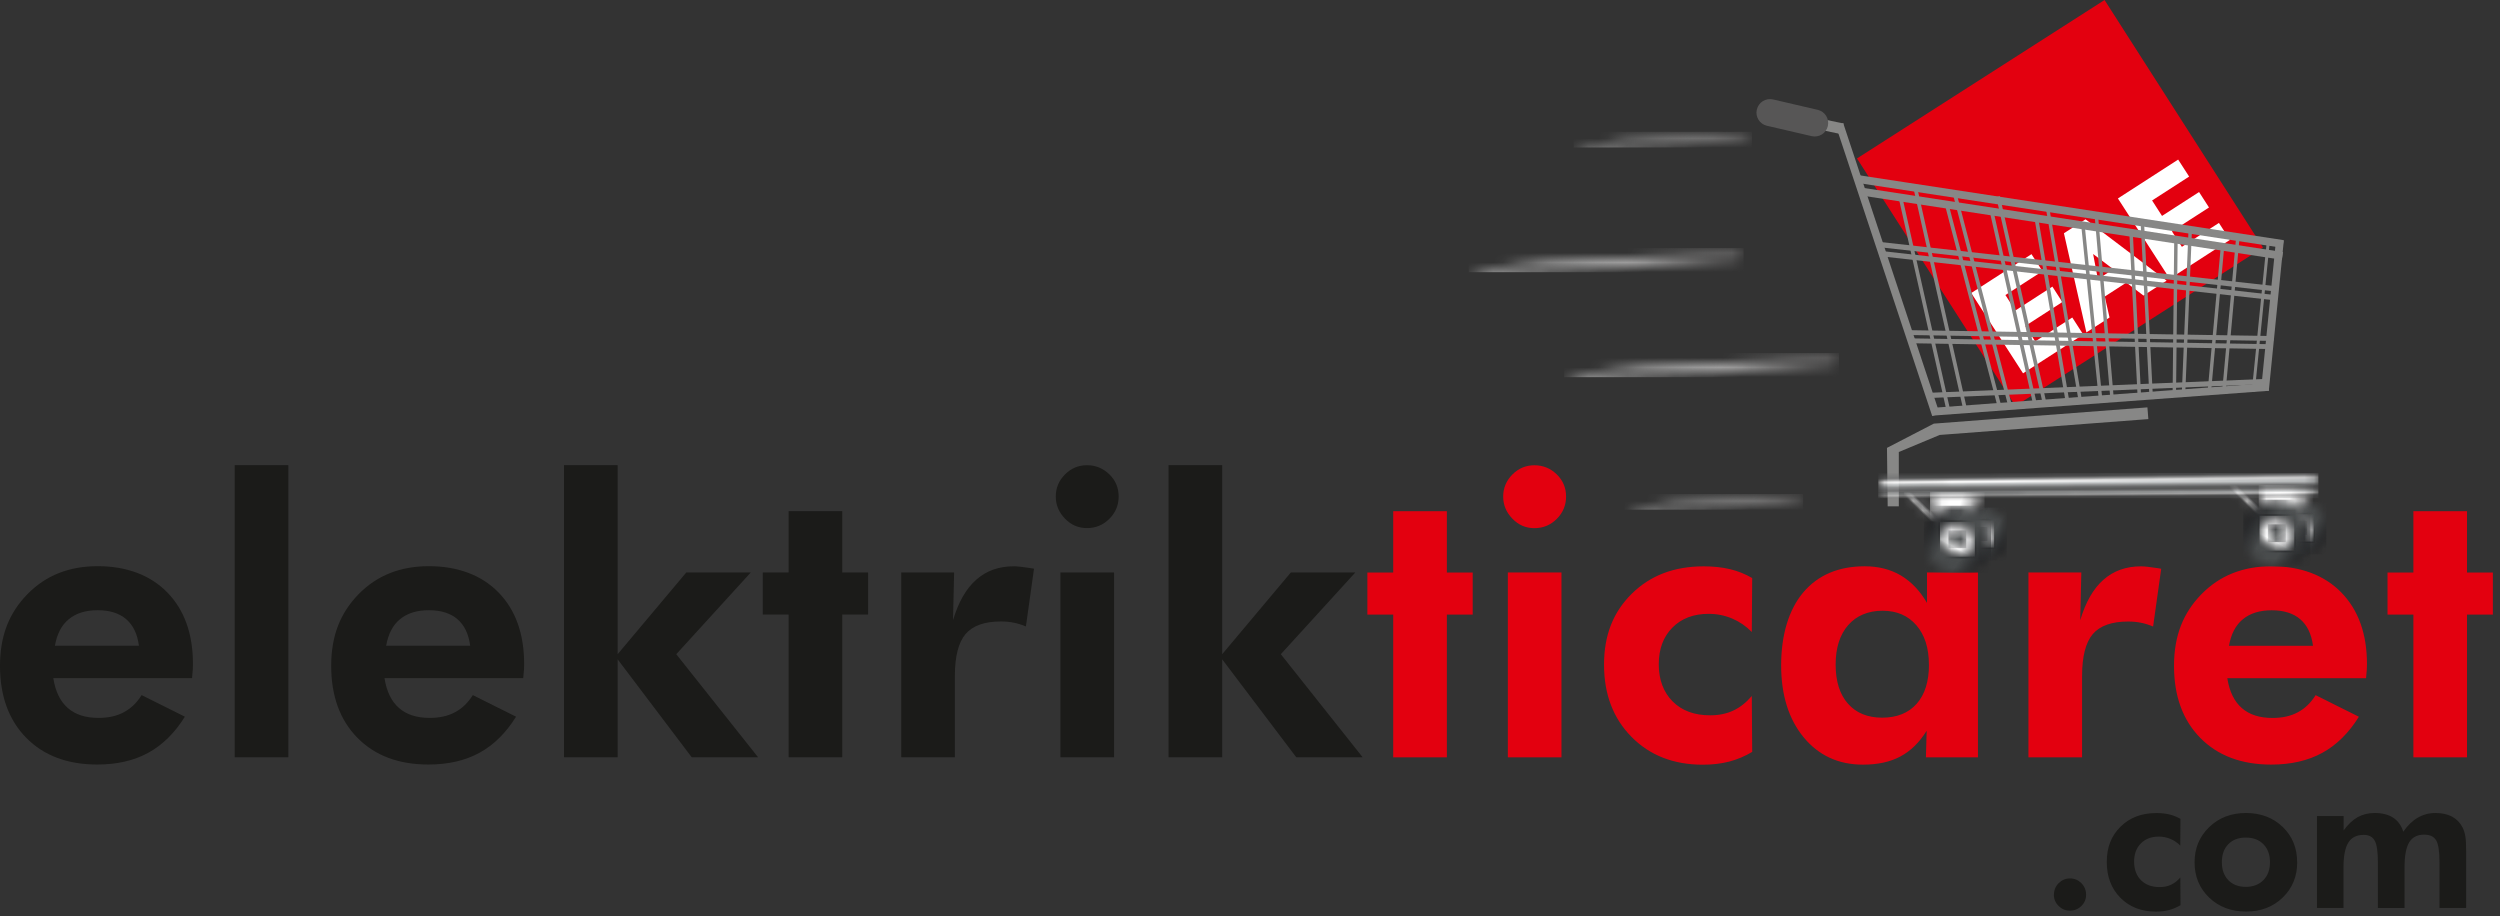 <svg width="262" height="96" viewBox="0 0 262 96" fill="none" xmlns="http://www.w3.org/2000/svg">
<rect x="0" y="0" width="262" height="96" fill="#333333" stroke="none"/>
<path fill-rule="evenodd" clip-rule="evenodd" d="M197.829 53.063H198.996V47.37L203.281 45.582L225.147 43.921L225.05 42.693L202.661 44.397L197.756 46.937L197.829 53.063Z" fill="#878786"/>
<mask id="mask0_575_6513" style="mask-type:luminance" maskUnits="userSpaceOnUse" x="204" y="53" width="7" height="6">
<path d="M207.557 53.202C209.086 53.202 210.325 54.442 210.325 55.964C210.325 57.487 209.086 58.727 207.557 58.727C206.028 58.727 204.794 57.487 204.794 55.964C204.794 54.442 206.034 53.202 207.557 53.202Z" fill="white"/>
</mask>
<g mask="url(#mask0_575_6513)">
<path d="M210.32 53.202H204.789V58.733H210.32V53.202Z" fill="url(#paint0_linear_575_6513)"/>
</g>
<mask id="mask1_575_6513" style="mask-type:luminance" maskUnits="userSpaceOnUse" x="205" y="54" width="5" height="4">
<path d="M207.57 57.541C208.436 57.529 209.134 56.819 209.122 55.946C209.11 55.08 208.4 54.382 207.528 54.394C206.661 54.406 205.963 55.116 205.975 55.989C205.987 56.855 206.697 57.553 207.57 57.541Z" fill="white"/>
</mask>
<g mask="url(#mask1_575_6513)">
<path d="M209.137 54.381H205.972V57.547H209.137V54.381Z" fill="url(#paint1_linear_575_6513)"/>
</g>
<mask id="mask2_575_6513" style="mask-type:luminance" maskUnits="userSpaceOnUse" x="206" y="54" width="3" height="4">
<path d="M207.575 57.391C208.364 57.379 208.99 56.735 208.984 55.952C208.971 55.17 208.328 54.538 207.545 54.544C206.757 54.556 206.131 55.2 206.137 55.982C206.149 56.771 206.793 57.397 207.575 57.391Z" fill="white"/>
</mask>
<g mask="url(#mask2_575_6513)">
<path d="M208.988 54.532H206.124V57.397H208.988V54.532Z" fill="url(#paint2_linear_575_6513)"/>
</g>
<mask id="mask3_575_6513" style="mask-type:luminance" maskUnits="userSpaceOnUse" x="206" y="55" width="3" height="2">
<path d="M207.562 56.692C207.965 56.692 208.29 56.355 208.284 55.952C208.284 55.549 207.947 55.224 207.544 55.23C207.14 55.23 206.815 55.567 206.821 55.97C206.821 56.373 207.158 56.699 207.562 56.692Z" fill="white"/>
</mask>
<g mask="url(#mask3_575_6513)">
<path d="M208.29 55.23H206.821V56.698H208.29V55.23Z" fill="url(#paint3_linear_575_6513)"/>
</g>
<mask id="mask4_575_6513" style="mask-type:luminance" maskUnits="userSpaceOnUse" x="238" y="52" width="6" height="7">
<path d="M241.037 52.564C242.566 52.564 243.8 53.804 243.8 55.326C243.8 56.849 242.56 58.089 241.037 58.089C239.514 58.089 238.269 56.849 238.269 55.326C238.269 53.804 239.508 52.564 241.037 52.564Z" fill="white"/>
</mask>
<g mask="url(#mask4_575_6513)">
<path d="M243.8 52.564H238.269V58.095H243.8V52.564Z" fill="url(#paint4_linear_575_6513)"/>
</g>
<mask id="mask5_575_6513" style="mask-type:luminance" maskUnits="userSpaceOnUse" x="239" y="53" width="4" height="4">
<path d="M241.052 56.903C241.919 56.891 242.617 56.181 242.605 55.308C242.593 54.441 241.883 53.743 241.01 53.755C240.143 53.767 239.445 54.478 239.457 55.344C239.469 56.211 240.179 56.909 241.052 56.897" fill="white"/>
</mask>
<g mask="url(#mask5_575_6513)">
<path d="M242.611 53.743H239.445V56.909H242.611V53.743Z" fill="url(#paint5_linear_575_6513)"/>
</g>
<mask id="mask6_575_6513" style="mask-type:luminance" maskUnits="userSpaceOnUse" x="239" y="53" width="4" height="4">
<path d="M241.054 56.753C241.842 56.741 242.468 56.097 242.462 55.314C242.45 54.532 241.806 53.9 241.024 53.906C240.235 53.918 239.609 54.562 239.615 55.344C239.627 56.133 240.271 56.759 241.054 56.753Z" fill="white"/>
</mask>
<g mask="url(#mask6_575_6513)">
<path d="M242.469 53.894H239.604V56.759H242.469V53.894Z" fill="url(#paint6_linear_575_6513)"/>
</g>
<mask id="mask7_575_6513" style="mask-type:luminance" maskUnits="userSpaceOnUse" x="240" y="54" width="2" height="3">
<path d="M241.042 56.055C241.445 56.055 241.77 55.718 241.764 55.315C241.764 54.911 241.427 54.586 241.024 54.592C240.62 54.592 240.295 54.929 240.301 55.333C240.301 55.736 240.638 56.061 241.042 56.055Z" fill="white"/>
</mask>
<g mask="url(#mask7_575_6513)">
<path d="M241.763 54.592H240.295V56.061H241.763V54.592Z" fill="url(#paint7_linear_575_6513)"/>
</g>
<path d="M220.557 -2.99874e-06L194.613 16.605L211.218 42.549L237.162 25.944L220.557 -2.99874e-06Z" fill="#E3000F"/>
<path fill-rule="evenodd" clip-rule="evenodd" d="M221.964 20.792L228.271 16.723L229.421 18.505L225.539 21.009L226.58 22.628L230.462 20.124L231.503 21.743L227.621 24.247L228.662 25.866L232.544 23.362L233.694 25.143L227.386 29.212L221.958 20.798L221.964 20.792ZM206.592 30.704L212.9 26.636L214.049 28.417L210.167 30.921L211.209 32.54L215.091 30.036L216.132 31.655L212.25 34.159L213.291 35.778L217.173 33.274L218.323 35.056L212.015 39.124L206.586 30.71L206.592 30.704ZM216.3 24.445L218.563 22.983L227.061 29.41L224.636 30.975L222.842 29.615L220.58 31.078L221.079 33.274L218.654 34.839L216.3 24.445ZM219.358 26.612L219.857 29.254L221.476 28.213L219.358 26.618V26.612Z" fill="white"/>
<mask id="mask8_575_6513" style="mask-type:luminance" maskUnits="userSpaceOnUse" x="199" y="51" width="5" height="4">
<path d="M200.592 51.595L203.168 54.111L202.644 54.652L199.521 51.607L200.592 51.595Z" fill="white"/>
</mask>
<g mask="url(#mask8_575_6513)">
<path d="M203.168 51.595H199.521V54.652H203.168V51.595Z" fill="url(#paint8_linear_575_6513)"/>
</g>
<mask id="mask9_575_6513" style="mask-type:luminance" maskUnits="userSpaceOnUse" x="202" y="51" width="6" height="5">
<path d="M205.475 51.535L207.985 51.866C207.985 51.866 207.119 54.544 204.675 55.038C202.725 55.435 202.34 52.69 202.268 51.571L205.475 51.535Z" fill="white"/>
</mask>
<g mask="url(#mask9_575_6513)">
<path d="M207.985 51.535H202.268V55.441H207.985V51.535Z" fill="url(#paint9_linear_575_6513)"/>
</g>
<mask id="mask10_575_6513" style="mask-type:luminance" maskUnits="userSpaceOnUse" x="233" y="50" width="5" height="5">
<path d="M234.728 50.873L237.623 53.696L237.094 54.237L233.663 50.885L234.728 50.873Z" fill="white"/>
</mask>
<g mask="url(#mask10_575_6513)">
<path d="M237.623 50.873H233.663V54.237H237.623V50.873Z" fill="url(#paint10_linear_575_6513)"/>
</g>
<mask id="mask11_575_6513" style="mask-type:luminance" maskUnits="userSpaceOnUse" x="236" y="50" width="7" height="5">
<path d="M237.799 50.837L242.439 51.451C242.439 51.451 241.572 54.129 239.129 54.622C236.962 55.062 236.734 51.625 236.709 50.849L237.799 50.837Z" fill="white"/>
</mask>
<g mask="url(#mask11_575_6513)">
<path d="M242.445 50.837H236.709V55.068H242.445V50.837Z" fill="url(#paint11_linear_575_6513)"/>
</g>
<path d="M200.123 35.457L200.115 35.969L238.147 36.586L238.155 36.075L200.123 35.457Z" fill="#878786"/>
<path d="M196.983 26.287L196.922 26.837L238.312 31.466L238.374 30.915L196.983 26.287Z" fill="#878786"/>
<path d="M232.722 26.009L231.376 40.849L231.736 40.882L233.082 26.041L232.722 26.009Z" fill="#878786"/>
<path d="M227.692 40.924L227.854 25.414L228.216 25.42L228.053 40.93L227.692 40.924Z" fill="#878786"/>
<path d="M223.53 24.59L223.163 24.609L224.038 41.884L224.405 41.865L223.53 24.59Z" fill="#878786"/>
<path d="M218.502 23.839L218.137 23.876L219.969 41.972L220.334 41.935L218.502 23.839Z" fill="#878786"/>
<path d="M213.619 22.942L213.233 23.008L216.506 42.274L216.892 42.209L213.619 22.942Z" fill="#878786"/>
<path d="M208.928 22.183L208.546 22.269L213.084 42.439L213.466 42.353L208.928 22.183Z" fill="#878786"/>
<path d="M204.256 21.57L203.878 21.669L209.318 42.511L209.697 42.412L204.256 21.57Z" fill="#878786"/>
<path d="M199.38 20.728L198.998 20.814L203.979 42.969L204.36 42.883L199.38 20.728Z" fill="#878786"/>
<path d="M195.083 19.664L194.959 20.473L239.139 27.226L239.263 26.416L195.083 19.664Z" fill="#878786"/>
<path d="M237.642 39.698L202.007 41.173L202.029 41.714L237.665 40.239L237.642 39.698Z" fill="#878786"/>
<path d="M199.87 34.598L199.862 35.109L238.243 35.732L238.251 35.221L199.87 34.598Z" fill="#878786"/>
<path d="M197.071 25.362L197.01 25.912L238.502 30.552L238.563 30.001L197.071 25.362Z" fill="#878786"/>
<path d="M234.375 24.538L232.896 40.859L233.255 40.892L234.735 24.57L234.375 24.538Z" fill="#878786"/>
<path d="M229.349 24.287L228.66 41.064L229.021 41.079L229.709 24.302L229.349 24.287Z" fill="#878786"/>
<path d="M224.703 23.391L224.342 23.41L225.258 41.55L225.619 41.532L224.703 23.391Z" fill="#878786"/>
<path d="M219.877 22.597L219.518 22.628L221.142 41.541L221.502 41.51L219.877 22.597Z" fill="#878786"/>
<path d="M214.808 22.04L214.452 22.1L217.798 41.799L218.154 41.739L214.808 22.04Z" fill="#878786"/>
<path d="M209.589 20.56L209.208 20.646L214.027 42.066L214.409 41.98L209.589 20.56Z" fill="#878786"/>
<path d="M205.09 20.425L204.712 20.524L210.412 42.362L210.791 42.263L205.09 20.425Z" fill="#878786"/>
<path d="M200.883 19.506L200.501 19.592L205.775 43.032L206.156 42.946L200.883 19.506Z" fill="#878786"/>
<path d="M235.987 41.014L237.564 25.258L237.877 25.288L236.3 41.044L235.987 41.014Z" fill="#878786"/>
<path d="M194.556 18.325L194.432 19.134L239.202 25.976L239.325 25.167L194.556 18.325Z" fill="#878786"/>
<path d="M202.451 42.748L237.714 40.142L237.78 40.954L202.511 43.56L202.451 42.748Z" fill="#878786"/>
<path d="M193.168 12.902L192.392 13.16L202.494 43.6L203.271 43.342L193.168 12.902Z" fill="#878786"/>
<path d="M238.531 25.122L236.956 40.878L237.77 40.96L239.345 25.203L238.531 25.122Z" fill="#878786"/>
<path d="M188.709 11.996L188.473 13.115L192.966 14.063L193.202 12.944L188.709 11.996Z" fill="#878786"/>
<path fill-rule="evenodd" clip-rule="evenodd" d="M184.113 11.482C183.939 12.24 184.408 13.004 185.172 13.179L189.861 14.268C190.619 14.443 191.383 13.973 191.558 13.209C191.733 12.45 191.263 11.686 190.499 11.512L185.816 10.422C185.052 10.248 184.294 10.717 184.119 11.482" fill="#575656"/>
<mask id="mask12_575_6513" style="mask-type:luminance" maskUnits="userSpaceOnUse" x="196" y="49" width="47" height="3">
<path d="M196.851 50.831C196.851 51.228 197.188 51.541 197.603 51.535L242.236 50.993C242.646 50.993 242.977 50.662 242.971 50.271C242.971 49.874 242.628 49.561 242.218 49.567L197.585 50.108C197.176 50.108 196.851 50.439 196.851 50.831Z" fill="white"/>
</mask>
<g mask="url(#mask12_575_6513)">
<path d="M242.971 49.567H196.845V51.547H242.971V49.567Z" fill="url(#paint12_linear_575_6513)"/>
</g>
<mask id="mask13_575_6513" style="mask-type:luminance" maskUnits="userSpaceOnUse" x="196" y="50" width="47" height="3">
<path d="M196.842 51.884C196.842 51.697 197.173 51.541 197.583 51.541L242.234 50.999C242.643 50.999 242.98 51.144 242.98 51.324C242.98 51.511 242.649 51.667 242.24 51.667L197.589 52.209C197.179 52.209 196.842 52.065 196.842 51.884Z" fill="white"/>
</mask>
<g mask="url(#mask13_575_6513)">
<path d="M242.972 50.993H196.833V52.215H242.972V50.993Z" fill="url(#paint13_linear_575_6513)"/>
</g>
<mask id="mask14_575_6513" style="mask-type:luminance" maskUnits="userSpaceOnUse" x="164" y="13" width="20" height="3">
<path d="M182.997 13.847C177.544 14.575 171.664 14.521 166.115 15.189C165.381 15.279 165.627 15.243 164.911 15.393C165.958 15.448 166.982 15.393 168.029 15.351C172.819 15.195 178.519 15.207 183.141 14.701C183.412 14.665 183.593 14.443 183.557 14.202C183.514 13.967 183.262 13.805 182.991 13.841" fill="white"/>
</mask>
<g mask="url(#mask14_575_6513)">
<path d="M183.604 13.811H164.916V15.454H183.604V13.811Z" fill="url(#paint14_linear_575_6513)"/>
</g>
<mask id="mask15_575_6513" style="mask-type:luminance" maskUnits="userSpaceOnUse" x="153" y="26" width="30" height="3">
<path d="M181.803 26.058C173.395 27.178 164.331 27.099 155.779 28.129C154.648 28.267 155.033 28.207 153.925 28.448C155.544 28.532 157.115 28.442 158.734 28.387C166.119 28.147 174.9 28.159 182.032 27.388C182.447 27.328 182.73 26.985 182.67 26.624C182.604 26.257 182.218 26.004 181.803 26.064" fill="white"/>
</mask>
<g mask="url(#mask15_575_6513)">
<path d="M182.73 25.998H153.925V28.526H182.73V25.998Z" fill="url(#paint15_linear_575_6513)"/>
</g>
<mask id="mask16_575_6513" style="mask-type:luminance" maskUnits="userSpaceOnUse" x="163" y="37" width="30" height="3">
<path d="M191.799 37.06C183.391 38.179 174.327 38.101 165.775 39.13C164.644 39.269 165.029 39.209 163.921 39.449C165.54 39.534 167.111 39.443 168.73 39.389C176.115 39.148 184.896 39.16 192.028 38.39C192.443 38.33 192.726 37.987 192.666 37.626C192.6 37.259 192.214 37.006 191.799 37.066" fill="white"/>
</mask>
<g mask="url(#mask16_575_6513)">
<path d="M192.726 37H163.921V39.528H192.726V37Z" fill="url(#paint16_linear_575_6513)"/>
</g>
<mask id="mask17_575_6513" style="mask-type:luminance" maskUnits="userSpaceOnUse" x="170" y="51" width="19" height="3">
<path d="M188.363 51.805C182.91 52.534 177.03 52.48 171.481 53.148C170.747 53.238 170.994 53.202 170.277 53.352C171.325 53.406 172.348 53.352 173.395 53.316C178.186 53.16 183.885 53.172 188.507 52.666C188.778 52.63 188.959 52.407 188.923 52.166C188.881 51.932 188.628 51.769 188.363 51.805Z" fill="white"/>
</mask>
<g mask="url(#mask17_575_6513)">
<path d="M188.966 51.769H170.278V53.412H188.966V51.769Z" fill="url(#paint17_linear_575_6513)"/>
</g>
<path d="M122.465 48.748H128.086V68.561L135.278 59.997H142.037L134.231 68.561L142.808 79.364H135.85L128.086 69.097V79.364H122.465V48.748ZM111.132 79.364V59.991H116.753V79.364H111.132ZM110.645 52.034C110.645 51.137 110.97 50.367 111.608 49.723C112.258 49.073 113.022 48.754 113.919 48.754C114.815 48.754 115.604 49.073 116.26 49.711C116.916 50.349 117.235 51.125 117.235 52.034C117.235 52.943 116.91 53.725 116.26 54.375C115.604 55.025 114.833 55.344 113.919 55.344C113.004 55.344 112.252 55.013 111.608 54.351C110.97 53.689 110.645 52.925 110.645 52.034ZM99.883 64.974C100.449 63.084 101.256 61.676 102.315 60.749C103.38 59.81 104.686 59.347 106.257 59.347C106.606 59.347 107.196 59.413 108.008 59.539C108.171 59.563 108.285 59.587 108.364 59.599L107.515 65.654C107.1 65.48 106.672 65.341 106.239 65.257C105.812 65.167 105.36 65.13 104.891 65.13C103.182 65.13 101.948 65.57 101.196 66.442C100.449 67.321 100.07 68.79 100.07 70.842V79.364H94.449V59.991H99.992L99.877 64.974H99.883ZM82.646 79.364V64.402H79.938V59.997H82.646V53.569H88.268V59.997H90.976V64.402H88.268V79.364H82.646ZM59.108 48.748H64.729V68.561L71.921 59.997H78.68L70.874 68.561L79.451 79.364H72.493L64.729 69.097V79.364H59.108V48.748ZM54.835 71.071H40.294C40.517 72.467 41.022 73.508 41.817 74.2C42.605 74.892 43.676 75.236 45.031 75.236C46.054 75.236 46.944 75.043 47.685 74.64C48.431 74.249 49.051 73.647 49.55 72.846L54.083 75.109C53.029 76.806 51.747 78.07 50.255 78.889C48.75 79.713 46.963 80.123 44.904 80.123C41.769 80.123 39.289 79.184 37.453 77.318C35.624 75.452 34.709 72.936 34.709 69.777C34.709 66.617 35.666 64.234 37.58 62.272C39.494 60.31 41.949 59.335 44.94 59.335C47.932 59.335 50.453 60.249 52.247 62.091C54.034 63.927 54.931 66.43 54.931 69.602C54.931 69.777 54.925 69.957 54.913 70.168C54.901 70.373 54.871 70.668 54.835 71.065V71.071ZM49.274 67.676C49.117 66.448 48.672 65.522 47.938 64.89C47.209 64.264 46.21 63.951 44.952 63.951C43.694 63.951 42.683 64.264 41.925 64.89C41.161 65.516 40.685 66.448 40.469 67.676H49.274ZM24.598 79.364V48.748H30.219V79.364H24.598ZM20.12 71.071H5.585C5.808 72.467 6.313 73.508 7.108 74.2C7.896 74.892 8.968 75.236 10.322 75.236C11.345 75.236 12.236 75.043 12.976 74.64C13.722 74.249 14.342 73.647 14.842 72.846L19.374 75.109C18.32 76.806 17.038 78.07 15.546 78.889C14.041 79.713 12.254 80.123 10.195 80.123C7.06 80.123 4.58 79.184 2.744 77.318C0.915 75.452 0 72.936 0 69.777C0 66.617 0.957 64.234 2.871 62.272C4.785 60.31 7.24 59.335 10.232 59.335C13.223 59.335 15.745 60.249 17.538 62.091C19.326 63.927 20.222 66.43 20.222 69.602C20.222 69.777 20.216 69.957 20.204 70.168C20.192 70.373 20.162 70.668 20.126 71.065L20.12 71.071ZM14.559 67.676C14.402 66.448 13.957 65.522 13.223 64.89C12.495 64.264 11.495 63.951 10.238 63.951C8.98 63.951 7.969 64.264 7.21 64.89C6.446 65.516 5.97 66.448 5.754 67.676H14.559Z" fill="#1B1B19"/>
<path d="M252.922 79.37V64.408H250.213V60.003H252.922V53.575H258.543V60.003H261.251V64.408H258.543V79.37H252.922ZM247.962 71.077H233.422C233.644 72.473 234.15 73.514 234.944 74.206C235.733 74.898 236.804 75.242 238.158 75.242C239.181 75.242 240.072 75.049 240.812 74.646C241.559 74.254 242.179 73.653 242.678 72.852L247.21 75.115C246.157 76.812 244.875 78.076 243.382 78.895C241.878 79.719 240.09 80.129 238.032 80.129C234.896 80.129 232.417 79.19 230.581 77.324C228.751 75.458 227.837 72.942 227.837 69.783C227.837 66.623 228.793 64.24 230.707 62.278C232.621 60.316 235.077 59.341 238.068 59.341C241.059 59.341 243.581 60.255 245.374 62.097C247.162 63.933 248.059 66.436 248.059 69.608C248.059 69.783 248.053 69.963 248.041 70.174C248.029 70.379 247.999 70.674 247.962 71.071V71.077ZM242.401 67.682C242.245 66.454 241.799 65.528 241.065 64.896C240.337 64.27 239.338 63.957 238.08 63.957C236.822 63.957 235.811 64.27 235.053 64.896C234.288 65.522 233.813 66.454 233.596 67.682H242.401ZM218.014 64.98C218.58 63.09 219.386 61.682 220.446 60.755C221.511 59.816 222.817 59.353 224.388 59.353C224.737 59.353 225.327 59.419 226.139 59.545C226.302 59.569 226.416 59.593 226.494 59.605L225.646 65.66C225.23 65.486 224.803 65.347 224.37 65.263C223.943 65.173 223.491 65.136 223.022 65.136C221.312 65.136 220.079 65.576 219.326 66.448C218.58 67.327 218.201 68.796 218.201 70.848V79.37H212.58V59.997H218.123L218.008 64.98H218.014ZM207.295 79.37H201.836L201.915 76.584C201.15 77.811 200.236 78.708 199.158 79.28C198.087 79.852 196.781 80.135 195.24 80.135C192.67 80.135 190.6 79.178 189.023 77.27C187.452 75.362 186.664 72.84 186.664 69.717C186.664 66.593 187.44 63.909 188.981 62.085C190.534 60.255 192.682 59.347 195.433 59.347C196.871 59.347 198.129 59.672 199.212 60.31C200.296 60.96 201.217 61.916 201.951 63.187V59.991H207.289V79.364L207.295 79.37ZM202.149 69.65C202.149 67.911 201.71 66.539 200.837 65.528C199.959 64.51 198.779 64.005 197.292 64.005C195.806 64.005 194.56 64.51 193.687 65.516C192.809 66.527 192.375 67.899 192.375 69.656C192.375 71.414 192.809 72.78 193.669 73.749C194.53 74.724 195.728 75.212 197.256 75.212C198.785 75.212 200.019 74.724 200.874 73.749C201.728 72.78 202.155 71.408 202.155 69.656L202.149 69.65ZM183.63 78.799C182.866 79.256 182.06 79.593 181.217 79.816C180.374 80.032 179.46 80.141 178.455 80.141C175.403 80.141 172.905 79.172 170.986 77.228C169.066 75.284 168.103 72.768 168.103 69.656C168.103 66.545 169.072 64.137 171.01 62.224C172.942 60.31 175.451 59.353 178.539 59.353C179.562 59.353 180.489 59.455 181.301 59.648C182.114 59.84 182.896 60.153 183.63 60.58L183.588 66.232C182.992 65.624 182.306 65.154 181.53 64.823C180.754 64.493 179.923 64.33 179.056 64.33C177.48 64.33 176.21 64.817 175.259 65.78C174.308 66.749 173.838 68.025 173.838 69.62C173.838 71.215 174.326 72.545 175.295 73.514C176.258 74.477 177.564 74.965 179.219 74.965C180.128 74.965 180.94 74.802 181.638 74.471C182.348 74.146 182.992 73.635 183.588 72.942L183.63 78.799ZM158.022 79.37V59.997H163.643V79.37H158.022ZM157.534 52.04C157.534 51.143 157.859 50.373 158.497 49.729C159.147 49.079 159.911 48.76 160.808 48.76C161.705 48.76 162.493 49.079 163.149 49.717C163.805 50.355 164.124 51.131 164.124 52.04C164.124 52.949 163.799 53.731 163.149 54.381C162.493 55.031 161.723 55.35 160.808 55.35C159.893 55.35 159.141 55.019 158.497 54.357C157.859 53.695 157.534 52.931 157.534 52.04ZM146.009 79.37V64.408H143.3V60.003H146.009V53.575H151.63V60.003H154.338V64.408H151.63V79.37H146.009Z" fill="#E3000F"/>
<path d="M245.61 95.151H242.817V85.521H245.61V87.032C246.067 86.4 246.56 85.936 247.078 85.642C247.596 85.353 248.192 85.202 248.848 85.202C249.648 85.202 250.298 85.365 250.798 85.69C251.303 86.021 251.658 86.508 251.863 87.164C252.308 86.514 252.814 86.021 253.379 85.696C253.945 85.365 254.565 85.202 255.239 85.202C255.913 85.202 256.497 85.329 256.973 85.581C257.442 85.834 257.815 86.207 258.074 86.713C258.212 86.99 258.309 87.297 258.369 87.646C258.423 87.989 258.453 88.519 258.453 89.223V95.151H255.66V90.384C255.66 89.217 255.54 88.434 255.299 88.049C255.059 87.664 254.643 87.471 254.048 87.471C253.325 87.471 252.808 87.742 252.483 88.278C252.158 88.819 251.995 89.692 251.995 90.914V95.157H249.203V90.39C249.203 89.259 249.094 88.494 248.866 88.097C248.643 87.694 248.258 87.495 247.716 87.495C246.976 87.495 246.434 87.766 246.103 88.308C245.766 88.85 245.598 89.716 245.598 90.914V95.157L245.61 95.151ZM240.747 90.372C240.747 91.853 240.241 93.081 239.23 94.061C238.219 95.043 236.937 95.53 235.384 95.53C233.831 95.53 232.531 95.043 231.514 94.061C230.497 93.081 229.991 91.853 229.991 90.372C229.991 88.892 230.503 87.67 231.52 86.683C232.543 85.696 233.831 85.202 235.378 85.202C236.925 85.202 238.225 85.69 239.23 86.665C240.241 87.64 240.741 88.874 240.741 90.372H240.747ZM237.894 90.354C237.894 89.572 237.665 88.946 237.208 88.476C236.75 88.013 236.136 87.778 235.36 87.778C234.584 87.778 233.976 88.007 233.524 88.476C233.073 88.94 232.85 89.566 232.85 90.354C232.85 91.143 233.073 91.769 233.524 92.238C233.976 92.707 234.59 92.942 235.36 92.942C236.13 92.942 236.738 92.707 237.202 92.238C237.665 91.769 237.894 91.143 237.894 90.354ZM228.505 94.868C228.126 95.097 227.723 95.265 227.307 95.374C226.886 95.482 226.435 95.536 225.935 95.536C224.418 95.536 223.179 95.055 222.222 94.092C221.265 93.129 220.789 91.871 220.789 90.33C220.789 88.789 221.271 87.586 222.234 86.635C223.197 85.684 224.442 85.208 225.977 85.208C226.489 85.208 226.946 85.256 227.349 85.353C227.753 85.449 228.144 85.606 228.511 85.816L228.493 88.621C228.198 88.32 227.855 88.085 227.47 87.923C227.085 87.76 226.675 87.676 226.242 87.676C225.46 87.676 224.828 87.917 224.358 88.398C223.883 88.88 223.654 89.511 223.654 90.306C223.654 91.1 223.895 91.763 224.376 92.244C224.858 92.725 225.508 92.966 226.326 92.966C226.778 92.966 227.181 92.888 227.53 92.719C227.879 92.557 228.204 92.304 228.499 91.961L228.517 94.874L228.505 94.868ZM215.252 93.767C215.252 93.297 215.415 92.894 215.746 92.557C216.077 92.226 216.474 92.057 216.937 92.057C217.401 92.057 217.798 92.226 218.129 92.557C218.46 92.894 218.622 93.291 218.622 93.767C218.622 94.242 218.46 94.621 218.129 94.946C217.804 95.271 217.407 95.434 216.931 95.434C216.456 95.434 216.071 95.271 215.74 94.94C215.409 94.615 215.246 94.224 215.246 93.767H215.252Z" fill="#1B1B19"/>
<mask id="mask18_575_6513" style="mask-type:luminance" maskUnits="userSpaceOnUse" x="235" y="52" width="8" height="8">
<path d="M238.615 52.365C240.559 52.365 242.135 53.942 242.135 55.886C242.135 57.83 240.559 59.407 238.615 59.407C236.671 59.407 235.094 57.83 235.094 55.886C235.094 53.942 236.671 52.365 238.615 52.365Z" fill="white"/>
</mask>
<g mask="url(#mask18_575_6513)">
<path d="M242.135 52.365H235.094V59.407H242.135V52.365Z" fill="url(#paint18_linear_575_6513)"/>
</g>
<mask id="mask19_575_6513" style="mask-type:luminance" maskUnits="userSpaceOnUse" x="236" y="53" width="5" height="5">
<path d="M238.641 57.89C239.749 57.878 240.633 56.969 240.621 55.862C240.609 54.755 239.7 53.87 238.593 53.882C237.486 53.894 236.601 54.803 236.613 55.91C236.625 57.017 237.534 57.902 238.641 57.89Z" fill="white"/>
</mask>
<g mask="url(#mask19_575_6513)">
<path d="M240.631 53.864H236.599V57.896H240.631V53.864Z" fill="url(#paint19_linear_575_6513)"/>
</g>
<mask id="mask20_575_6513" style="mask-type:luminance" maskUnits="userSpaceOnUse" x="236" y="54" width="5" height="4">
<path d="M238.64 57.698C239.64 57.686 240.446 56.861 240.434 55.862C240.422 54.863 239.597 54.057 238.598 54.075C237.599 54.087 236.793 54.911 236.805 55.91C236.817 56.909 237.635 57.716 238.64 57.704" fill="white"/>
</mask>
<g mask="url(#mask20_575_6513)">
<path d="M240.445 54.056H236.792V57.709H240.445V54.056Z" fill="url(#paint20_linear_575_6513)"/>
</g>
<mask id="mask21_575_6513" style="mask-type:luminance" maskUnits="userSpaceOnUse" x="237" y="54" width="3" height="3">
<path d="M238.63 56.813C239.142 56.807 239.557 56.385 239.551 55.874C239.545 55.362 239.124 54.947 238.612 54.953C238.101 54.959 237.685 55.38 237.691 55.892C237.697 56.404 238.119 56.819 238.636 56.813" fill="white"/>
</mask>
<g mask="url(#mask21_575_6513)">
<path d="M239.551 54.947H237.68V56.819H239.551V54.947Z" fill="url(#paint21_linear_575_6513)"/>
</g>
<mask id="mask22_575_6513" style="mask-type:luminance" maskUnits="userSpaceOnUse" x="201" y="52" width="8" height="9">
<path d="M205.137 52.997C207.081 52.997 208.657 54.574 208.657 56.518C208.657 58.462 207.081 60.039 205.137 60.039C203.193 60.039 201.616 58.462 201.616 56.518C201.616 54.574 203.193 52.997 205.137 52.997Z" fill="white"/>
</mask>
<g mask="url(#mask22_575_6513)">
<path d="M208.657 52.997H201.616V60.039H208.657V52.997Z" fill="url(#paint22_linear_575_6513)"/>
</g>
<mask id="mask23_575_6513" style="mask-type:luminance" maskUnits="userSpaceOnUse" x="203" y="54" width="5" height="5">
<path d="M205.159 58.529C206.266 58.516 207.151 57.608 207.139 56.5C207.127 55.393 206.218 54.508 205.111 54.52C204.003 54.532 203.118 55.441 203.13 56.548C203.143 57.656 204.051 58.541 205.159 58.529Z" fill="white"/>
</mask>
<g mask="url(#mask23_575_6513)">
<path d="M207.15 54.502H203.118V58.535H207.15V54.502Z" fill="url(#paint23_linear_575_6513)"/>
</g>
<mask id="mask24_575_6513" style="mask-type:luminance" maskUnits="userSpaceOnUse" x="203" y="54" width="4" height="5">
<path d="M205.16 58.336C206.159 58.324 206.966 57.499 206.954 56.5C206.941 55.501 206.117 54.694 205.118 54.712C204.119 54.724 203.312 55.543 203.324 56.548C203.336 57.547 204.155 58.354 205.16 58.342" fill="white"/>
</mask>
<g mask="url(#mask24_575_6513)">
<path d="M206.965 54.694H203.312V58.348H206.965V54.694Z" fill="url(#paint24_linear_575_6513)"/>
</g>
<mask id="mask25_575_6513" style="mask-type:luminance" maskUnits="userSpaceOnUse" x="204" y="55" width="3" height="3">
<path d="M205.146 57.451C205.658 57.445 206.073 57.024 206.067 56.512C206.061 56.001 205.64 55.585 205.128 55.591C204.617 55.597 204.202 56.019 204.208 56.53C204.214 57.042 204.635 57.457 205.152 57.451" fill="white"/>
</mask>
<g mask="url(#mask25_575_6513)">
<path d="M206.066 55.585H204.194V57.457H206.066V55.585Z" fill="url(#paint25_linear_575_6513)"/>
</g>
<defs>
<linearGradient id="paint0_linear_575_6513" x1="204.133" y1="53.774" x2="210.976" y2="58.149" gradientUnits="userSpaceOnUse">
<stop stop-color="#000003"/>
<stop offset="0.41" stop-color="#494C4D"/>
<stop offset="0.6" stop-color="#494C4D"/>
<stop offset="0.63" stop-color="#494C4D"/>
<stop offset="1" stop-color="#000003"/>
</linearGradient>
<linearGradient id="paint1_linear_575_6513" x1="206.285" y1="54.032" x2="208.824" y2="57.896" gradientUnits="userSpaceOnUse">
<stop stop-color="#000003"/>
<stop offset="0.41" stop-color="#494C4D"/>
<stop offset="0.6" stop-color="#494C4D"/>
<stop offset="0.63" stop-color="#494C4D"/>
<stop offset="1" stop-color="#000003"/>
</linearGradient>
<linearGradient id="paint2_linear_575_6513" x1="208.561" y1="54.123" x2="206.768" y2="57.409" gradientUnits="userSpaceOnUse">
<stop stop-color="#5B5B5C"/>
<stop offset="0.46" stop-color="#E3E3E4"/>
<stop offset="0.74" stop-color="white"/>
<stop offset="1" stop-color="#5B5B5C"/>
</linearGradient>
<linearGradient id="paint3_linear_575_6513" x1="206.966" y1="55.067" x2="208.145" y2="56.861" gradientUnits="userSpaceOnUse">
<stop stop-color="#000003"/>
<stop offset="0.41" stop-color="#494C4D"/>
<stop offset="0.6" stop-color="#494C4D"/>
<stop offset="0.63" stop-color="#494C4D"/>
<stop offset="1" stop-color="#000003"/>
</linearGradient>
<linearGradient id="paint4_linear_575_6513" x1="237.613" y1="53.136" x2="244.456" y2="57.517" gradientUnits="userSpaceOnUse">
<stop stop-color="#000003"/>
<stop offset="0.41" stop-color="#494C4D"/>
<stop offset="0.6" stop-color="#494C4D"/>
<stop offset="0.63" stop-color="#494C4D"/>
<stop offset="1" stop-color="#000003"/>
</linearGradient>
<linearGradient id="paint5_linear_575_6513" x1="239.764" y1="53.394" x2="242.298" y2="57.258" gradientUnits="userSpaceOnUse">
<stop stop-color="#000003"/>
<stop offset="0.41" stop-color="#494C4D"/>
<stop offset="0.6" stop-color="#494C4D"/>
<stop offset="0.63" stop-color="#494C4D"/>
<stop offset="1" stop-color="#000003"/>
</linearGradient>
<linearGradient id="paint6_linear_575_6513" x1="242.041" y1="53.485" x2="240.248" y2="56.771" gradientUnits="userSpaceOnUse">
<stop stop-color="#5B5B5C"/>
<stop offset="0.46" stop-color="#E3E3E4"/>
<stop offset="0.74" stop-color="white"/>
<stop offset="1" stop-color="#5B5B5C"/>
</linearGradient>
<linearGradient id="paint7_linear_575_6513" x1="240.445" y1="54.43" x2="241.625" y2="56.223" gradientUnits="userSpaceOnUse">
<stop stop-color="#000003"/>
<stop offset="0.41" stop-color="#494C4D"/>
<stop offset="0.6" stop-color="#494C4D"/>
<stop offset="0.63" stop-color="#494C4D"/>
<stop offset="1" stop-color="#000003"/>
</linearGradient>
<linearGradient id="paint8_linear_575_6513" x1="201.621" y1="52.841" x2="201.055" y2="53.419" gradientUnits="userSpaceOnUse">
<stop stop-color="#5B5B5C"/>
<stop offset="0.33" stop-color="#E3E3E4"/>
<stop offset="0.6" stop-color="white"/>
<stop offset="0.71" stop-color="white"/>
<stop offset="1" stop-color="#5B5B5C"/>
</linearGradient>
<linearGradient id="paint9_linear_575_6513" x1="198.566" y1="51.619" x2="207.937" y2="54.291" gradientUnits="userSpaceOnUse">
<stop stop-color="#5B5B5C"/>
<stop offset="0.33" stop-color="#E3E3E4"/>
<stop offset="0.6" stop-color="white"/>
<stop offset="0.71" stop-color="white"/>
<stop offset="1" stop-color="#5B5B5C"/>
</linearGradient>
<linearGradient id="paint10_linear_575_6513" x1="235.92" y1="52.269" x2="235.354" y2="52.847" gradientUnits="userSpaceOnUse">
<stop stop-color="#5B5B5C"/>
<stop offset="0.33" stop-color="#E3E3E4"/>
<stop offset="0.6" stop-color="white"/>
<stop offset="0.71" stop-color="white"/>
<stop offset="1" stop-color="#5B5B5C"/>
</linearGradient>
<linearGradient id="paint11_linear_575_6513" x1="233.086" y1="51.108" x2="242.427" y2="53.762" gradientUnits="userSpaceOnUse">
<stop stop-color="#5B5B5C"/>
<stop offset="0.33" stop-color="#E3E3E4"/>
<stop offset="0.6" stop-color="white"/>
<stop offset="0.71" stop-color="white"/>
<stop offset="1" stop-color="#5B5B5C"/>
</linearGradient>
<linearGradient id="paint12_linear_575_6513" x1="219.896" y1="49.801" x2="219.914" y2="51.228" gradientUnits="userSpaceOnUse">
<stop stop-color="#6A6B6C"/>
<stop offset="0.03" stop-color="#6A6B6C"/>
<stop offset="0.32" stop-color="white"/>
<stop offset="0.38" stop-color="white"/>
<stop offset="0.52" stop-color="#D1D4D5"/>
<stop offset="0.53" stop-color="#D1D4D5"/>
<stop offset="1" stop-color="#6A6B6C"/>
</linearGradient>
<linearGradient id="paint13_linear_575_6513" x1="219.909" y1="52.065" x2="219.903" y2="51.276" gradientUnits="userSpaceOnUse">
<stop stop-color="#6A6B6C"/>
<stop offset="0.03" stop-color="#6A6B6C"/>
<stop offset="0.32" stop-color="white"/>
<stop offset="0.38" stop-color="white"/>
<stop offset="0.52" stop-color="#D1D4D5"/>
<stop offset="0.53" stop-color="#D1D4D5"/>
<stop offset="1" stop-color="#6A6B6C"/>
</linearGradient>
<linearGradient id="paint14_linear_575_6513" x1="183.537" y1="14.515" x2="164.91" y2="14.744" gradientUnits="userSpaceOnUse">
<stop stop-color="#575656"/>
<stop offset="1" stop-color="white"/>
</linearGradient>
<linearGradient id="paint15_linear_575_6513" x1="182.634" y1="27.087" x2="153.919" y2="27.436" gradientUnits="userSpaceOnUse">
<stop stop-color="#575656"/>
<stop offset="1" stop-color="white"/>
</linearGradient>
<linearGradient id="paint16_linear_575_6513" x1="192.63" y1="38.095" x2="163.909" y2="38.444" gradientUnits="userSpaceOnUse">
<stop stop-color="#575656"/>
<stop offset="1" stop-color="white"/>
</linearGradient>
<linearGradient id="paint17_linear_575_6513" x1="188.9" y1="52.473" x2="170.272" y2="52.702" gradientUnits="userSpaceOnUse">
<stop stop-color="#575656"/>
<stop offset="1" stop-color="white"/>
</linearGradient>
<linearGradient id="paint18_linear_575_6513" x1="234.257" y1="53.093" x2="242.966" y2="58.666" gradientUnits="userSpaceOnUse">
<stop stop-color="#000003"/>
<stop offset="0.41" stop-color="#494C4D"/>
<stop offset="0.6" stop-color="#494C4D"/>
<stop offset="0.63" stop-color="#494C4D"/>
<stop offset="1" stop-color="#000003"/>
</linearGradient>
<linearGradient id="paint19_linear_575_6513" x1="236.996" y1="53.424" x2="240.228" y2="58.342" gradientUnits="userSpaceOnUse">
<stop stop-color="#000003"/>
<stop offset="0.41" stop-color="#494C4D"/>
<stop offset="0.6" stop-color="#494C4D"/>
<stop offset="0.63" stop-color="#494C4D"/>
<stop offset="1" stop-color="#000003"/>
</linearGradient>
<linearGradient id="paint20_linear_575_6513" x1="239.898" y1="53.538" x2="237.611" y2="57.727" gradientUnits="userSpaceOnUse">
<stop stop-color="#5B5B5C"/>
<stop offset="0.46" stop-color="#E3E3E4"/>
<stop offset="0.74" stop-color="white"/>
<stop offset="1" stop-color="#5B5B5C"/>
</linearGradient>
<linearGradient id="paint21_linear_575_6513" x1="237.866" y1="54.742" x2="239.365" y2="57.023" gradientUnits="userSpaceOnUse">
<stop stop-color="#000003"/>
<stop offset="0.41" stop-color="#494C4D"/>
<stop offset="0.6" stop-color="#494C4D"/>
<stop offset="0.63" stop-color="#494C4D"/>
<stop offset="1" stop-color="#000003"/>
</linearGradient>
<linearGradient id="paint22_linear_575_6513" x1="200.779" y1="53.731" x2="209.494" y2="59.305" gradientUnits="userSpaceOnUse">
<stop stop-color="#000003"/>
<stop offset="0.41" stop-color="#494C4D"/>
<stop offset="0.6" stop-color="#494C4D"/>
<stop offset="0.63" stop-color="#494C4D"/>
<stop offset="1" stop-color="#000003"/>
</linearGradient>
<linearGradient id="paint23_linear_575_6513" x1="203.521" y1="54.063" x2="206.747" y2="58.98" gradientUnits="userSpaceOnUse">
<stop stop-color="#000003"/>
<stop offset="0.41" stop-color="#494C4D"/>
<stop offset="0.6" stop-color="#494C4D"/>
<stop offset="0.63" stop-color="#494C4D"/>
<stop offset="1" stop-color="#000003"/>
</linearGradient>
<linearGradient id="paint24_linear_575_6513" x1="206.418" y1="54.177" x2="204.131" y2="58.366" gradientUnits="userSpaceOnUse">
<stop stop-color="#5B5B5C"/>
<stop offset="0.46" stop-color="#E3E3E4"/>
<stop offset="0.74" stop-color="white"/>
<stop offset="1" stop-color="#5B5B5C"/>
</linearGradient>
<linearGradient id="paint25_linear_575_6513" x1="204.381" y1="55.38" x2="205.886" y2="57.661" gradientUnits="userSpaceOnUse">
<stop stop-color="#000003"/>
<stop offset="0.41" stop-color="#494C4D"/>
<stop offset="0.6" stop-color="#494C4D"/>
<stop offset="0.63" stop-color="#494C4D"/>
<stop offset="1" stop-color="#000003"/>
</linearGradient>
</defs>
</svg>
